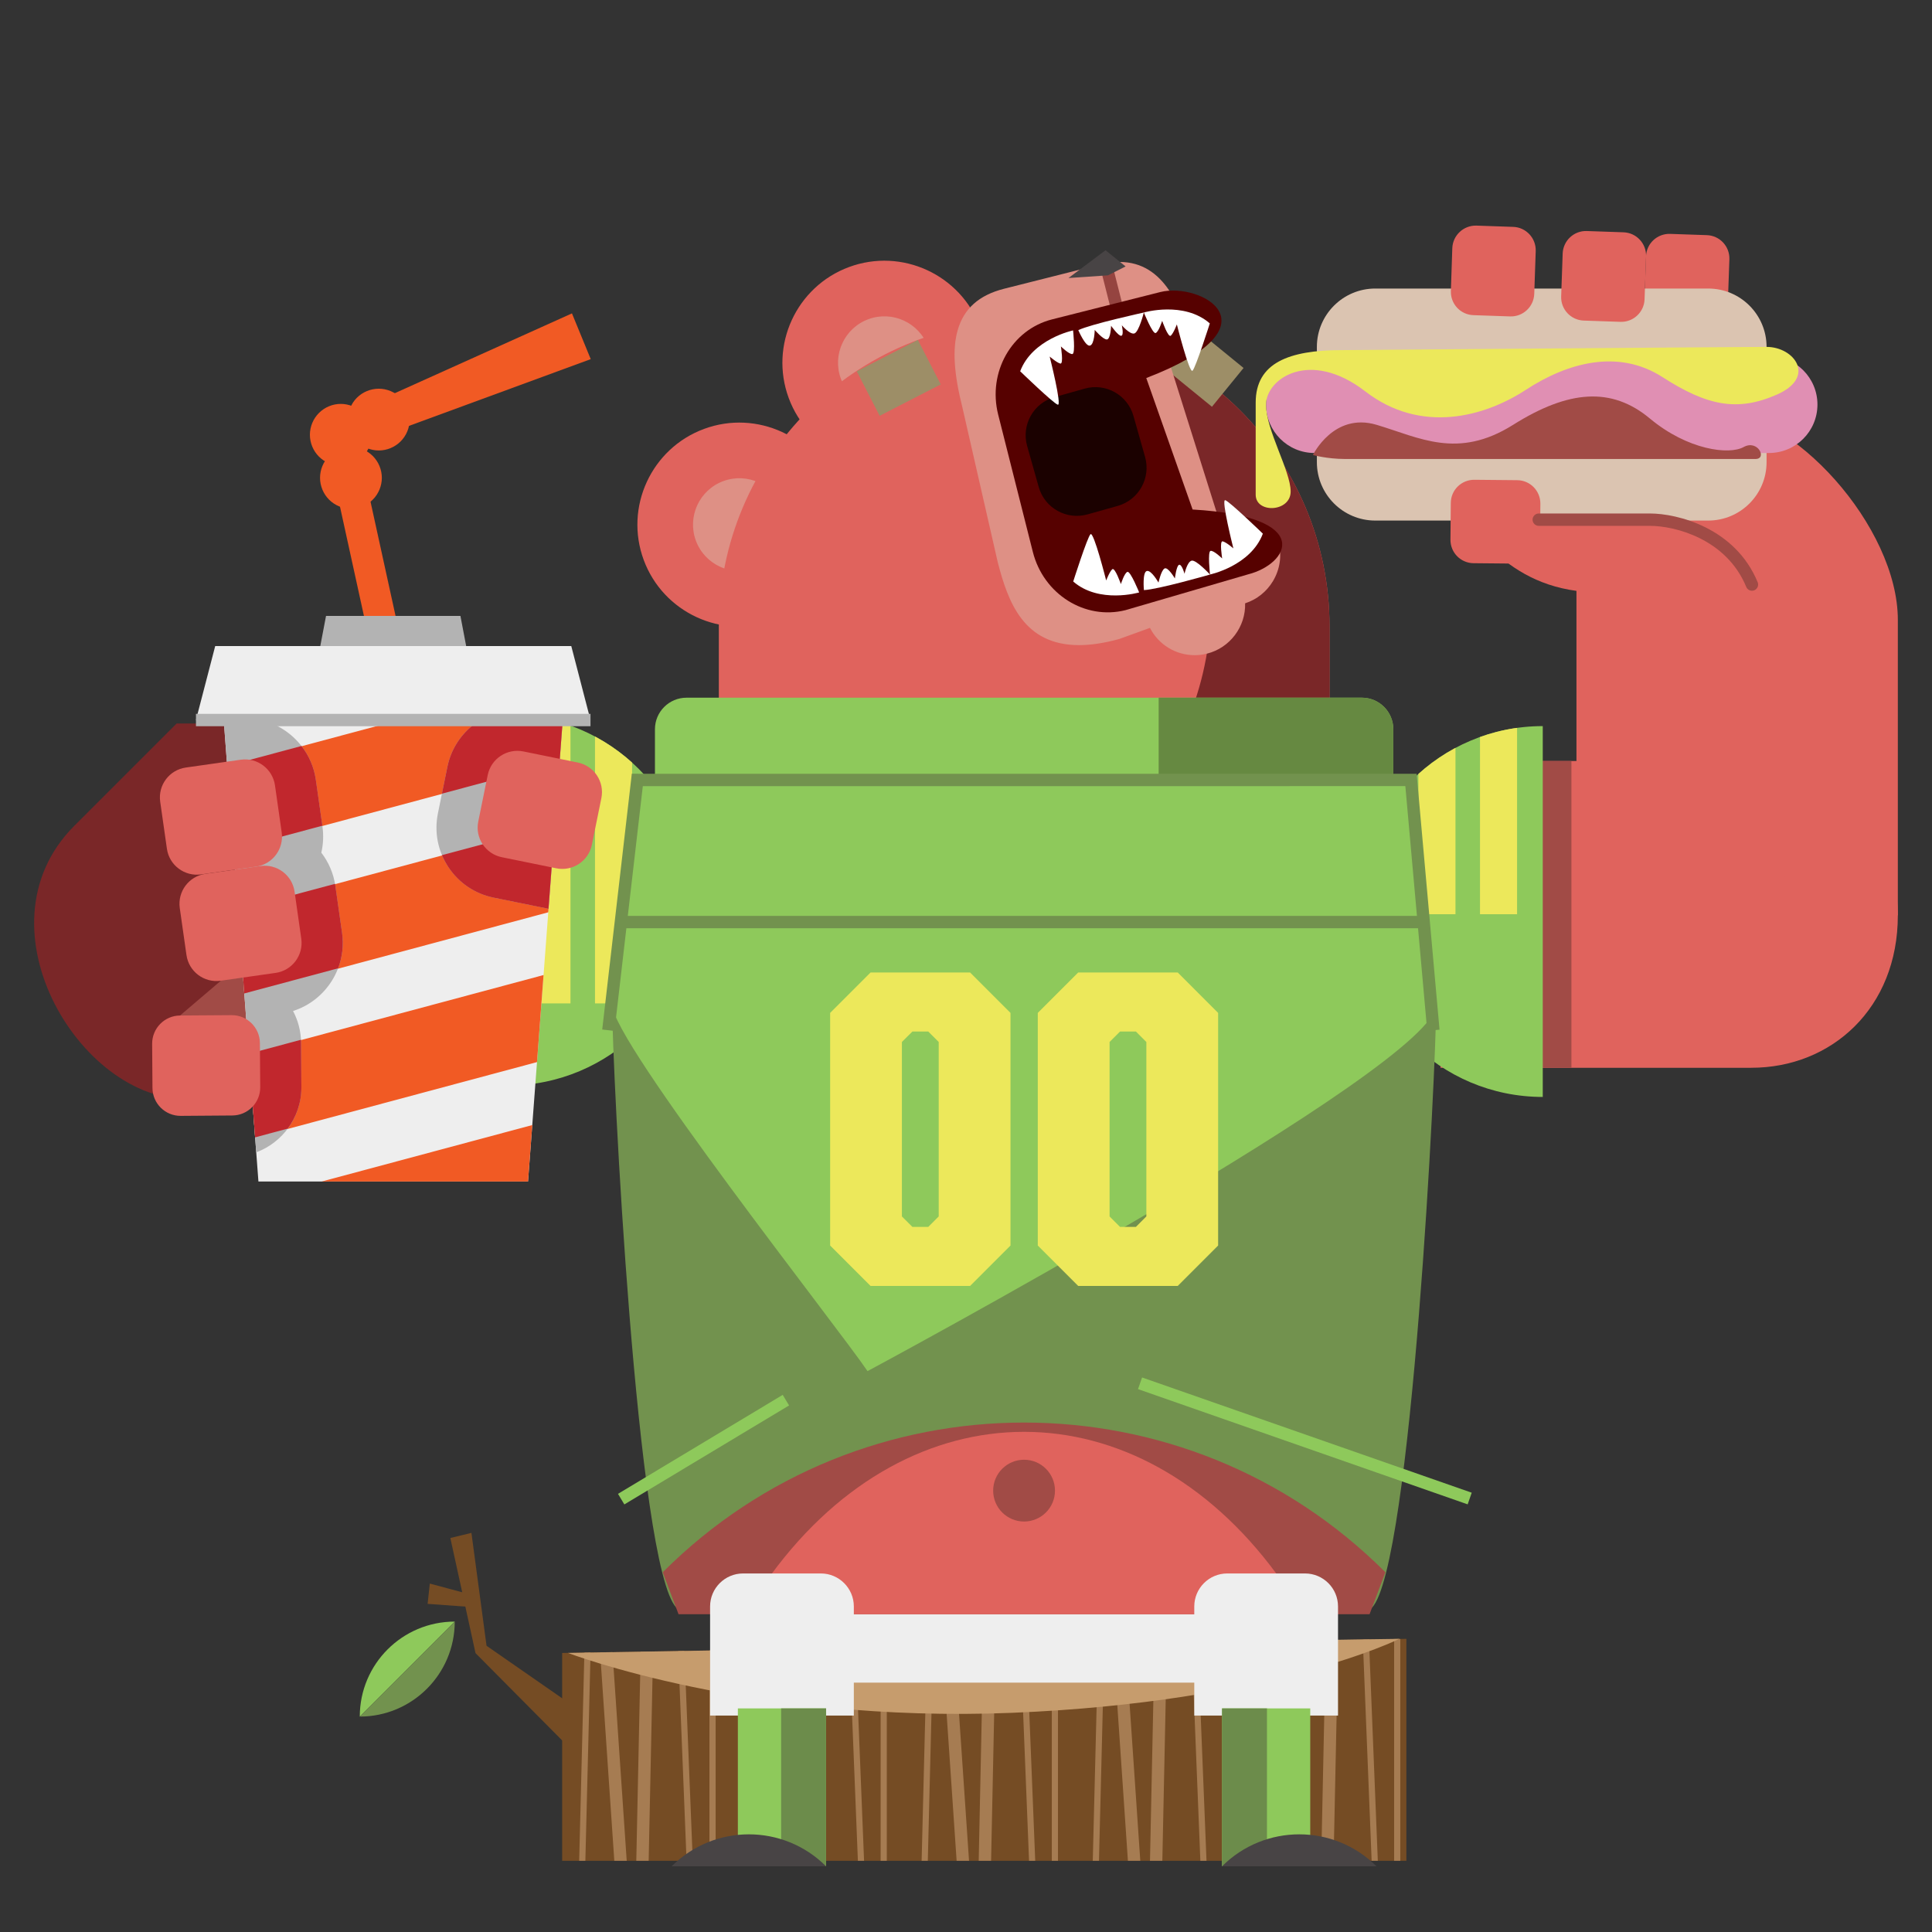 <?xml version="1.0" encoding="utf-8"?>
<!-- Generator: Adobe Illustrator 16.0.4, SVG Export Plug-In . SVG Version: 6.00 Build 0)  -->
<!DOCTYPE svg PUBLIC "-//W3C//DTD SVG 1.1//EN" "http://www.w3.org/Graphics/SVG/1.1/DTD/svg11.dtd">
<svg version="1.1" id="Layer_1" xmlns="http://www.w3.org/2000/svg" xmlns:xlink="http://www.w3.org/1999/xlink" x="0px" y="0px"
	 width="72px" height="72px" viewBox="0 0 72 72" enable-background="new 0 0 72 72" xml:space="preserve">
<rect x="0" y="0" width="72" height="72" fill="#333333" stroke="none"/>
<g>
	<g>
		<polyline fill="#754C24" points="20.95,61.601 20.95,69.347 52.412,69.347 52.412,61.075 		"/>
		<g>
			<defs>
				<polyline id="SVGID_57_" points="20.95,61.601 20.95,69.347 52.412,69.347 52.412,61.075 				"/>
			</defs>
			<clipPath id="SVGID_2_">
				<use xlink:href="#SVGID_57_"  overflow="visible"/>
			</clipPath>
			<g clip-path="url(#SVGID_2_)">
				<g>
					
						<rect x="21.655" y="58.836" transform="matrix(1 0.025 -0.025 1 1.663 -0.533)" fill="#A67C52" width="0.23" height="12.372"/>
					
						<rect x="15.998" y="64.908" transform="matrix(0.068 0.998 -0.998 0.068 86.292 37.9)" fill="#A67C52" width="13.723" height="0.461"/>
					
						<rect x="23.757" y="60.936" transform="matrix(1 0.021 -0.021 1 1.412 -0.494)" fill="#A67C52" width="0.461" height="10.816"/>
					
						<rect x="20.639" y="65.801" transform="matrix(0.04 0.999 -0.999 0.04 90.394 37.778)" fill="#A67C52" width="9.809" height="0.231"/>
					<rect x="26.439" y="60.859" fill="#A67C52" width="0.231" height="10.424"/>
				</g>
				<g>
					
						<rect x="28.034" y="58.836" transform="matrix(1 0.025 -0.025 1 1.662 -0.694)" fill="#A67C52" width="0.231" height="12.372"/>
					
						<rect x="22.376" y="64.908" transform="matrix(0.068 0.998 -0.998 0.068 92.239 31.541)" fill="#A67C52" width="13.723" height="0.46"/>
					
						<rect x="30.136" y="60.936" transform="matrix(1 0.021 -0.021 1 1.414 -0.629)" fill="#A67C52" width="0.461" height="10.816"/>
					
						<rect x="27.017" y="65.801" transform="matrix(0.04 0.999 -0.999 0.04 96.523 31.411)" fill="#A67C52" width="9.808" height="0.23"/>
					<rect x="32.818" y="60.859" fill="#A67C52" width="0.23" height="10.424"/>
				</g>
				<g>
					
						<rect x="34.413" y="58.836" transform="matrix(1 0.025 -0.025 1 1.667 -0.858)" fill="#A67C52" width="0.23" height="12.372"/>
					
						<rect x="28.756" y="64.908" transform="matrix(0.068 0.998 -0.998 0.068 98.182 25.172)" fill="#A67C52" width="13.723" height="0.461"/>
					
						<rect x="36.515" y="60.936" transform="matrix(1 0.021 -0.021 1 1.415 -0.764)" fill="#A67C52" width="0.461" height="10.816"/>
					
						<rect x="33.397" y="65.801" transform="matrix(0.04 0.999 -0.999 0.04 102.646 25.029)" fill="#A67C52" width="9.809" height="0.23"/>
					<rect x="39.198" y="60.859" fill="#A67C52" width="0.23" height="10.424"/>
				</g>
				<g>
					
						<rect x="40.792" y="58.836" transform="matrix(1 0.025 -0.025 1 1.666 -1.019)" fill="#A67C52" width="0.231" height="12.372"/>
					
						<rect x="35.135" y="64.908" transform="matrix(0.068 0.998 -0.998 0.068 104.131 18.815)" fill="#A67C52" width="13.723" height="0.46"/>
					
						<rect x="42.894" y="60.936" transform="matrix(1 0.021 -0.021 1 1.419 -0.901)" fill="#A67C52" width="0.46" height="10.816"/>
					
						<rect x="39.776" y="65.801" transform="matrix(0.04 0.999 -0.999 0.04 108.774 18.659)" fill="#A67C52" width="9.808" height="0.229"/>
					<rect x="45.577" y="60.859" fill="#A67C52" width="0.23" height="10.424"/>
				</g>
				<g>
					
						<rect x="47.171" y="58.836" transform="matrix(1 0.025 -0.025 1 1.675 -1.186)" fill="#A67C52" width="0.23" height="12.372"/>
					
						<rect x="41.514" y="64.908" transform="matrix(0.068 0.998 -0.998 0.068 110.072 12.443)" fill="#A67C52" width="13.723" height="0.461"/>
					
						<rect x="49.273" y="60.936" transform="matrix(1 0.021 -0.021 1 1.421 -1.037)" fill="#A67C52" width="0.46" height="10.816"/>
					
						<rect x="46.155" y="65.801" transform="matrix(0.04 0.999 -0.999 0.04 114.903 12.288)" fill="#A67C52" width="9.808" height="0.23"/>
					<rect x="51.955" y="60.859" fill="#A67C52" width="0.23" height="10.424"/>
				</g>
			</g>
		</g>
		<path fill="#C69C6D" d="M52.15,61.075c-0.919,0-30.983,0.525-30.983,0.525s6.827,2.625,16.542,2.232
			C47.424,63.438,52.15,61.075,52.15,61.075z"/>
		<polygon fill="#754C24" points="21.148,65.06 17.721,61.607 16.783,57.317 17.569,57.126 18.132,61.333 21.081,63.381 		"/>
		<polygon fill="#754C24" points="17.471,59.883 15.936,59.771 16.018,59.015 17.591,59.438 		"/>
	</g>
	<path fill="#7A2728" d="M7.22,40.943c-4.066,0.343-8.263-6.355-4.45-10.168c3.813-3.813,3.813-3.813,3.813-3.813h7.626"/>
	<polygon fill="#A14B46" points="6.709,37.846 8.776,36.084 11.027,35.848 10.375,40.11 6.467,39.401 	"/>
	<polygon fill="#F15A24" points="15.77,27.647 14.646,27.894 12.01,15.87 21.315,11.679 22.015,13.384 13.342,16.569 	"/>
	<polygon fill="#B3B3B3" points="17.429,24.372 11.88,24.372 12.15,22.954 17.159,22.954 	"/>
	<path fill="#E0635D" d="M61.287,11.153c-0.017,0.48,0.359,0.884,0.84,0.9l1.367,0.047c0.481,0.016,0.884-0.36,0.899-0.84
		l0.056-1.598c0.017-0.48-0.36-0.883-0.84-0.899l-1.367-0.047c-0.482-0.016-0.884,0.359-0.9,0.84L61.287,11.153z"/>
	<path fill="#E0635D" d="M53.655,18.393c1.382,1.382,2.61,3.685,5.988,3.685c3.377,0,4.146,0,4.146,0V18.7L53.655,18.393z"/>
	<g>
		<path fill="#E0635D" d="M59.918,28.361l7.123-5.482c0,0,3.686,7.78,3.686,11.234c0,3.456-2.468,5.68-5.462,5.68H53.683V28.361
			H59.918z"/>
		<rect x="55.858" y="28.361" fill="#A14B46" width="2.705" height="11.433"/>
		<path fill="#E0635D" d="M58.75,30.05V15.269h5.067c2.995,0,6.91,4.377,6.91,7.832v11.013"/>
		<path fill="#8EC95B" d="M57.494,27.06c-3.817,0-6.911,3.093-6.911,6.91c0,3.815,3.094,6.91,6.911,6.91"/>
		<g>
			<defs>
				<path id="SVGID_59_" d="M57.494,27.06c-3.817,0-6.911,3.093-6.911,6.91c0,3.815,3.094,6.91,6.911,6.91"/>
			</defs>
			<clipPath id="SVGID_4_">
				<use xlink:href="#SVGID_59_"  overflow="visible"/>
			</clipPath>
			<g clip-path="url(#SVGID_4_)">
				<rect x="52.859" y="19.418" fill="#ECE85B" width="1.382" height="14.652"/>
				<rect x="55.155" y="19.418" fill="#ECE85B" width="1.382" height="14.652"/>
			</g>
		</g>
	</g>
	<path fill="#EEEEEE" d="M49.556,59.851c0,1.578-1.279,2.856-2.858,2.856H29.629c-1.577,0-2.857-1.278-2.857-2.856"/>
	<g>
		<g>
			<circle fill="#DE9085" cx="27.555" cy="19.551" r="2.766"/>
			<path fill="#E0635D" d="M28.871,23.117c-1.966,0.726-4.156-0.284-4.882-2.25c-0.726-1.967,0.284-4.157,2.25-4.883
				c1.967-0.726,4.157,0.284,4.883,2.251C31.849,20.201,30.839,22.391,28.871,23.117z M26.957,17.929
				c-0.895,0.33-1.354,1.325-1.024,2.22c0.331,0.894,1.327,1.354,2.221,1.024c0.894-0.331,1.354-1.327,1.022-2.222
				C28.847,18.058,27.853,17.599,26.957,17.929z"/>
		</g>
		<g>
			<circle fill="#DE9085" cx="32.96" cy="13.518" r="2.765"/>
			<path fill="#E0635D" d="M34.277,17.084c-1.968,0.726-4.158-0.283-4.884-2.251c-0.726-1.967,0.284-4.156,2.25-4.882
				c1.967-0.726,4.158,0.284,4.883,2.25C37.253,14.168,36.243,16.358,34.277,17.084z M32.361,11.896
				c-0.894,0.33-1.354,1.326-1.023,2.221c0.331,0.895,1.326,1.353,2.221,1.023s1.354-1.327,1.024-2.221
				C34.252,12.024,33.256,11.565,32.361,11.896z"/>
		</g>
	</g>
	<path fill="#E0635D" d="M26.789,29.007v-5.668c0-6.285,5.093-11.38,11.378-11.38c6.286,0,11.38,5.095,11.38,11.38v5.823"/>
	<g>
		<path fill="#7A2728" d="M49.547,23.339c0-6.285-5.094-11.38-11.38-11.38c-0.031,0-0.062,0.001-0.093,0.002
			c5.529,2.266,8.401,8.478,6.443,14.206l-1.01,2.955l6.04,0.04V23.339z"/>
	</g>
	
		<rect x="43.622" y="12.742" transform="matrix(0.775 0.632 -0.632 0.775 18.727 -25.25)" fill="#9D8E67" width="2.404" height="1.865"/>
	<path fill="#8EC95B" d="M51.925,30.422c0,0.649-0.525,1.176-1.174,1.176H25.584c-0.649,0-1.176-0.527-1.176-1.176v-3.246
		c0-0.648,0.527-1.175,1.176-1.175H50.75c0.649,0,1.174,0.527,1.174,1.175V30.422z"/>
	<path fill="#668941" d="M43.18,26h7.571c0.649,0,1.174,0.527,1.174,1.175v3.246c0,0.649-0.525,1.176-1.174,1.176H43.18"/>
	<path fill="#8EC95B" d="M18.922,26.636c3.817,0,6.911,3.093,6.911,6.91c0,3.815-3.094,6.91-6.911,6.91"/>
	<g>
		<defs>
			<path id="SVGID_61_" d="M18.922,26.636c3.817,0,6.911,3.093,6.911,6.91c0,3.815-3.094,6.91-6.911,6.91"/>
		</defs>
		<clipPath id="SVGID_6_">
			<use xlink:href="#SVGID_61_"  overflow="visible"/>
		</clipPath>
		<g clip-path="url(#SVGID_6_)">
			<rect x="22.174" y="26.396" fill="#ECE85B" width="1.382" height="10.997"/>
			<rect x="19.878" y="26.396" fill="#ECE85B" width="1.382" height="10.997"/>
		</g>
	</g>
	<path fill="#72924E" d="M52.819,31.396H23.516l-0.703,6.045c0,2.291,0.914,20.954,2.396,22.476h25.917
		c1.483-1.521,2.397-20.185,2.397-22.476L52.819,31.396z"/>
	<path fill="#8EC95B" d="M52.583,29.066H23.751l-0.938,8.375c0,1.373,8.498,12.135,9.517,13.657c0,0,21.193-11.366,21.193-13.657
		L52.583,29.066z"/>
	<polygon fill="#8EC95B" points="52.729,32.636 23.253,32.636 23.751,29.066 52.583,29.066 	"/>
	<g>
		<path fill="#ECE85B" d="M30.937,46.417v-8.669l1.507-1.507h3.708l1.506,1.507v8.669l-1.506,1.507h-3.708L30.937,46.417z
			 M34.594,45.723l0.389-0.39v-6.501l-0.389-0.39h-0.592l-0.391,0.39v6.501l0.391,0.39H34.594z"/>
		<path fill="#ECE85B" d="M38.675,46.417v-8.669l1.507-1.507h3.708l1.506,1.507v8.669l-1.506,1.507h-3.708L38.675,46.417z
			 M42.332,45.723l0.389-0.39v-6.501l-0.389-0.39H41.74l-0.389,0.39v6.501l0.389,0.39H42.332z"/>
	</g>
	<rect x="23.132" y="34.133" fill="#72924E" width="30.056" height="0.46"/>
	<polygon fill="#72924E" points="22.9,38.42 22.443,38.367 23.546,28.833 23.891,28.837 52.794,28.836 53.647,38.373 53.188,38.414 
		52.373,29.296 23.956,29.298 	"/>
	<g>
		<path fill="#A14B46" d="M25.287,60.157l-0.588-1.564c7.437-7.438,19.493-7.438,26.93,0l-0.589,1.564H25.287z"/>
		<path fill="#E0635D" d="M28.745,58.668l0.411,1.489h18.015l0.412-1.489C42.381,51.591,33.946,51.591,28.745,58.668z"/>
		<path fill="#A14B46" d="M39.316,55.552c0,0.635-0.515,1.151-1.153,1.151l0,0c-0.635,0-1.151-0.517-1.151-1.151l0,0
			c0-0.637,0.516-1.152,1.151-1.152l0,0C38.801,54.399,39.316,54.915,39.316,55.552L39.316,55.552z"/>
	</g>
	
		<rect x="42.097" y="53.478" transform="matrix(0.944 0.33 -0.33 0.944 20.47 -13.041)" fill="#8EC95B" width="13.014" height="0.46"/>
	
		<rect x="25.958" y="50.434" transform="matrix(0.515 0.857 -0.857 0.515 59.023 3.763)" fill="#8EC95B" width="0.46" height="7.163"/>
	<g>
		<g>
			<path fill="#EEEEEE" d="M26.463,63.935v-4.068c0-0.678,0.553-1.229,1.229-1.229h2.899c0.676,0,1.229,0.551,1.229,1.229v4.068"/>
			<rect x="27.498" y="63.667" fill="#8EC95B" width="3.288" height="5.885"/>
			<rect x="29.111" y="63.667" fill="#6C8C4B" width="1.674" height="5.885"/>
			<path fill="#484445" d="M25.03,69.552c1.589-1.589,4.166-1.589,5.755,0H25.03z"/>
		</g>
		<g>
			<path fill="#EEEEEE" d="M49.864,63.935v-4.068c0-0.678-0.553-1.229-1.229-1.229h-2.899c-0.676,0-1.229,0.551-1.229,1.229v4.068"
				/>
			<rect x="45.542" y="63.667" fill="#8EC95B" width="3.287" height="5.885"/>
			<rect x="45.542" y="63.667" fill="#6C8C4B" width="1.674" height="5.885"/>
			<path fill="#484445" d="M51.298,69.552c-1.59-1.589-4.166-1.589-5.756,0H51.298z"/>
		</g>
	</g>
	<g>
		<g>
			<g>
				<path fill="#DE9085" d="M47.501,20.255c0.235,0.932-0.331,1.879-1.263,2.115l0,0c0.084,0.834-0.454,1.627-1.292,1.837
					c-0.837,0.212-1.687-0.23-2.009-1.004l-1.273,0.462c-3.086,0.844-3.846-0.881-4.329-2.745l-1.317-5.765
					c-0.574-2.274-0.388-3.782,1.439-4.243l3.559-0.898c1.827-0.46,2.708,0.777,3.281,3.052l-0.958,0.194l2.001,6.35L47.501,20.255z
					"/>
				<path fill="#DE9085" d="M44.523,24.417c-0.709,0-1.349-0.395-1.667-1.018l-1.14,0.413c-0.56,0.154-1.061,0.23-1.501,0.23
					c-2.06,0-2.644-1.591-3.03-3.082l-1.318-5.771c-0.319-1.265-0.377-2.18-0.179-2.877c0.228-0.807,0.794-1.314,1.731-1.551
					l3.559-0.898c0.264-0.066,0.515-0.1,0.748-0.1c1.682,0,2.337,1.745,2.721,3.265l0.041,0.158l-0.949,0.192l1.924,6.106
					l2.167,0.647l0.021,0.085c0.125,0.491,0.05,1.001-0.209,1.437c-0.238,0.398-0.604,0.689-1.04,0.831
					c0.025,0.868-0.564,1.66-1.417,1.874C44.833,24.397,44.678,24.417,44.523,24.417z M43.024,23.006l0.058,0.137
					c0.242,0.584,0.808,0.961,1.441,0.961c0.129,0,0.26-0.016,0.385-0.048c0.748-0.187,1.253-0.906,1.175-1.671l-0.013-0.134
					l0.13-0.033c0.411-0.104,0.757-0.36,0.975-0.725c0.202-0.338,0.27-0.732,0.194-1.116l-2.151-0.643l-2.078-6.594l0.967-0.196
					c-0.63-2.379-1.513-3.17-3.053-2.781l-3.559,0.898c-0.82,0.207-1.313,0.643-1.508,1.333c-0.182,0.644-0.124,1.509,0.182,2.721
					l1.319,5.769c0.454,1.754,1.07,2.844,2.728,2.844c0.414,0,0.886-0.072,1.407-0.214L43.024,23.006z"/>
			</g>
			
				<rect x="40.453" y="10.828" transform="matrix(0.245 0.97 -0.97 0.245 42.079 -31.9)" fill="#954440" width="2.122" height="0.461"/>
			<g>
				<path fill="#560100" d="M44.445,18.988c4.59,0.265,3.578,2.035,2.069,2.416l-4.57,1.334c-1.508,0.38-3.055-0.591-3.453-2.17
					l-1.292-5.117c-0.398-1.579,0.502-3.168,2.01-3.549l4.031-1.018c1.508-0.38,4.528,1.265-0.522,3.204L44.445,18.988z"/>
			</g>
			<path fill="#1B0100" d="M40.421,14.483c0.784-0.222,1.601,0.235,1.821,1.021l0.432,1.526c0.221,0.786-0.236,1.602-1.021,1.824
				l-1.121,0.315c-0.786,0.221-1.602-0.235-1.822-1.02l-0.431-1.527c-0.222-0.786,0.234-1.603,1.021-1.823L40.421,14.483z"/>
			<polygon fill="#484445" points="41.948,9.929 41.291,10.261 39.819,10.361 41.2,9.326 			"/>
		</g>
		<path fill="#FFFFFF" d="M38.019,13.836c0,0,1.238,1.197,1.402,1.246c0.163,0.049-0.303-1.795-0.303-1.795s0.27,0.233,0.398,0.262
			c0.128,0.028,0.02-0.639,0.02-0.639s0.32,0.312,0.433,0.283c0.115-0.029,0.021-0.88,0.021-0.88S38.472,12.635,38.019,13.836z"/>
		<path fill="#FFFFFF" d="M45.086,12.052c0,0-0.522,1.641-0.643,1.762c-0.119,0.121-0.585-1.723-0.585-1.723
			s-0.127,0.334-0.226,0.419c-0.099,0.085-0.321-0.553-0.321-0.553s-0.135,0.426-0.247,0.455c-0.114,0.029-0.436-0.766-0.436-0.766
			S44.118,11.209,45.086,12.052z"/>
		<path fill="#FFFFFF" d="M40.185,12.304c0,0,0.266,0.619,0.434,0.576c0.17-0.042,0.178-0.585,0.178-0.585s0.306,0.356,0.45,0.356
			c0.144-0.001,0.16-0.51,0.16-0.51s0.28,0.398,0.382,0.372s0.018-0.391,0.018-0.391s0.295,0.348,0.464,0.306
			c0.17-0.043,0.357-0.782,0.357-0.782S40.635,12.083,40.185,12.304z"/>
		<path fill="#FFFFFF" d="M39.996,21.671c0,0,0.522-1.641,0.643-1.762c0.12-0.121,0.585,1.724,0.585,1.724s0.127-0.333,0.227-0.419
			c0.098-0.085,0.321,0.553,0.321,0.553s0.134-0.426,0.246-0.455c0.115-0.029,0.435,0.766,0.435,0.766S40.964,22.514,39.996,21.671z
			"/>
		<path fill="#FFFFFF" d="M47.063,19.888c0,0-1.238-1.198-1.401-1.247c-0.164-0.049,0.302,1.795,0.302,1.795
			s-0.269-0.234-0.398-0.262c-0.128-0.028-0.019,0.638-0.019,0.638s-0.321-0.311-0.434-0.282c-0.114,0.029-0.02,0.88-0.02,0.88
			S46.611,21.088,47.063,19.888z"/>
		<path fill="#FFFFFF" d="M42.63,21.991c0,0-0.062-0.669,0.109-0.712c0.169-0.042,0.434,0.432,0.434,0.432s0.1-0.458,0.227-0.526
			c0.127-0.069,0.384,0.372,0.384,0.372s0.058-0.483,0.159-0.509c0.103-0.025,0.201,0.335,0.201,0.335s0.095-0.446,0.265-0.489
			c0.169-0.042,0.685,0.518,0.685,0.518S43.131,21.974,42.63,21.991z"/>
	</g>
	
		<rect x="32.572" y="12.815" transform="matrix(0.457 0.889 -0.889 0.457 30.713 -22.146)" fill="#9D8E67" width="1.866" height="2.561"/>
	<g>
		<path fill="#DBC4B1" d="M65.835,17.224c0,1.202-0.973,2.176-2.176,2.176H51.253c-1.202,0-2.177-0.975-2.177-2.176v-4.295
			c0-1.201,0.975-2.176,2.177-2.176h12.406c1.204,0,2.176,0.975,2.176,2.176V17.224z"/>
		<path fill="#E08FB3" d="M67.731,15.076c0,0.998-0.808,1.806-1.806,1.806H48.987c-0.998,0-1.806-0.808-1.806-1.806l0,0
			c0-0.998,0.809-1.806,1.806-1.806h16.938C66.923,13.27,67.731,14.079,67.731,15.076L67.731,15.076z"/>
		<path fill="#ECE85B" d="M49.995,13.048c-1.955,0-3.199,0.473-3.199,1.954c0,1.48,0,2.724,0,3.434c0,0.711,1.303,0.652,1.303-0.118
			s-0.918-2.28-0.918-3.242c0-0.962,1.628-2.088,3.702-0.488c2.073,1.599,4.441,0.947,5.981-0.06c1.54-1.007,3.435-1.54,5.093-0.474
			c1.658,1.066,2.783,1.302,4.263,0.651c1.481-0.651,0.652-1.777-0.385-1.777C64.799,12.929,49.995,13.048,49.995,13.048z"/>
		<path fill="#A14B46" d="M48.929,16.957c0,0,0.77-1.6,2.37-1.126c1.597,0.474,3.02,1.304,5.092,0
			c2.072-1.302,3.671-1.42,5.093-0.236c1.421,1.184,2.96,1.362,3.494,1.066c0.533-0.296,0.889,0.444,0.445,0.444
			c-0.445,0-14.659,0-15.31,0C49.461,17.104,48.929,16.957,48.929,16.957z"/>
	</g>
	<path fill="#E0635D" d="M58.18,11.046c-0.017,0.481,0.36,0.884,0.841,0.901l1.367,0.047c0.481,0.016,0.883-0.36,0.9-0.84
		l0.056-1.597c0.016-0.481-0.36-0.884-0.841-0.9l-1.367-0.047c-0.48-0.018-0.883,0.359-0.9,0.84L58.18,11.046z"/>
	<path fill="#E0635D" d="M54.07,10.846c-0.016,0.48,0.359,0.883,0.84,0.899l1.368,0.047c0.479,0.016,0.882-0.36,0.899-0.84
		l0.055-1.598c0.015-0.479-0.36-0.883-0.84-0.899l-1.367-0.047c-0.48-0.016-0.884,0.36-0.902,0.841L54.07,10.846z"/>
	<path fill="#E0635D" d="M56.514,21.004c0.48,0.004,0.874-0.382,0.878-0.863l0.013-1.368c0.004-0.481-0.382-0.874-0.862-0.878
		l-1.6-0.015c-0.48-0.003-0.873,0.382-0.876,0.862l-0.013,1.369c-0.004,0.481,0.381,0.874,0.863,0.878L56.514,21.004z"/>
	<path fill="#A14B46" d="M65.29,22.015c-0.09,0-0.177-0.054-0.213-0.143c-0.742-1.8-2.672-2.275-3.587-2.275h-4.146
		c-0.127,0-0.23-0.104-0.23-0.23s0.104-0.231,0.23-0.231h4.146c1.023,0,3.178,0.536,4.013,2.562
		c0.049,0.117-0.008,0.251-0.126,0.301C65.348,22.009,65.318,22.015,65.29,22.015z"/>
	<polygon fill="#EEEEEE" points="19.678,44.032 9.631,44.032 8.288,26.177 21.021,26.177 	"/>
	<g>
		<defs>
			<polygon id="SVGID_63_" points="19.678,44.032 9.631,44.032 8.288,26.177 21.021,26.177 			"/>
		</defs>
		<clipPath id="SVGID_8_">
			<use xlink:href="#SVGID_63_"  overflow="visible"/>
		</clipPath>
		<g clip-path="url(#SVGID_8_)">
			
				<rect x="13.853" y="18.071" transform="matrix(0.259 0.966 -0.966 0.259 38.722 6.097)" fill="#F15A24" width="3.071" height="20.413"/>
			
				<rect x="13.853" y="23.543" transform="matrix(0.259 0.966 -0.966 0.259 44.008 10.154)" fill="#F15A24" width="3.071" height="20.413"/>
			
				<rect x="13.853" y="29.014" transform="matrix(0.259 0.966 -0.966 0.259 49.292 14.208)" fill="#F15A24" width="3.07" height="20.413"/>
			
				<rect x="13.853" y="34.487" transform="matrix(0.259 0.966 -0.966 0.259 54.58 18.268)" fill="#F15A24" width="3.071" height="20.413"/>
		</g>
		<g clip-path="url(#SVGID_8_)">
			<path fill="#B3B3B3" d="M11.232,40.507l-0.012-1.645c-0.003-0.428-0.111-0.831-0.299-1.185c1.214-0.387,2.011-1.608,1.826-2.911
				l-0.25-1.753c-0.066-0.462-0.252-0.884-0.522-1.237c0.071-0.31,0.089-0.637,0.042-0.97l-0.249-1.753
				c-0.186-1.303-1.319-2.287-2.634-2.287c-0.126,0-0.252,0.008-0.377,0.027l-0.42,0.06l1.211,16.092
				C10.537,42.577,11.239,41.621,11.232,40.507z"/>
			<path fill="#B3B3B3" d="M19.812,26.499c-0.175-0.035-0.354-0.054-0.532-0.054c-1.26,0-2.356,0.896-2.607,2.132l-0.353,1.734
				c-0.142,0.697-0.004,1.408,0.389,2c0.392,0.593,0.992,0.998,1.688,1.14l2.027,0.412c0.006,0.002,0.012,0.002,0.018,0.003
				l0.537-7.13L19.812,26.499z"/>
		</g>
		<g clip-path="url(#SVGID_8_)">
			<path fill="#C1272D" d="M11.769,29.053c-0.067-0.469-0.257-0.897-0.534-1.252l-2.769,0.743l0.234,3.115l3.314-0.887
				L11.769,29.053z"/>
			<path fill="#C1272D" d="M12.748,34.767l-0.25-1.753c-0.004-0.025-0.009-0.05-0.013-0.076L8.87,33.906l0.233,3.117l3.497-0.937
				C12.755,35.679,12.813,35.228,12.748,34.767z"/>
			<path fill="#C1272D" d="M9.507,42.386l1.215-0.326c0.323-0.433,0.514-0.971,0.51-1.553l-0.012-1.645
				c0-0.038-0.002-0.075-0.004-0.113L9.272,39.27L9.507,42.386z"/>
			<path fill="#C1272D" d="M19.812,26.499c-0.175-0.035-0.354-0.054-0.532-0.054c-1.26,0-2.356,0.896-2.607,2.132l-0.204,1.001
				l4.386-1.176l0.125-1.666L19.812,26.499z"/>
			<path fill="#C1272D" d="M16.708,32.312c0.392,0.593,0.992,0.998,1.688,1.14l2.027,0.412c0.006,0.002,0.012,0.002,0.018,0.003
				l0.236-3.124l-4.207,1.126C16.537,32.022,16.615,32.17,16.708,32.312z"/>
		</g>
	</g>
	<polygon fill="#EEEEEE" points="22.006,26.834 7.303,26.834 8.02,24.077 21.29,24.077 	"/>
	<rect x="7.303" y="26.603" fill="#B3B3B3" width="14.703" height="0.461"/>
	<g>
		<path fill="#F15A24" d="M14.116,16.788c-0.303,0-0.601-0.123-0.815-0.337s-0.337-0.511-0.337-0.814c0-0.304,0.123-0.6,0.337-0.815
			c0.214-0.214,0.512-0.336,0.815-0.336c0.303,0,0.6,0.123,0.813,0.336c0.215,0.215,0.338,0.512,0.338,0.815
			c0,0.303-0.123,0.599-0.338,0.814C14.715,16.665,14.418,16.788,14.116,16.788z"/>
		<path fill="#F15A24" d="M12.7,17.354c-0.303,0-0.6-0.123-0.813-0.337c-0.215-0.213-0.338-0.511-0.338-0.814
			c0-0.303,0.123-0.6,0.338-0.813c0.214-0.215,0.51-0.338,0.813-0.338c0.303,0,0.6,0.123,0.814,0.338
			c0.215,0.213,0.338,0.51,0.338,0.813c0,0.304-0.123,0.601-0.338,0.814C13.3,17.23,13.002,17.354,12.7,17.354z"/>
		<path fill="#F15A24" d="M13.078,18.958c-0.304,0-0.6-0.123-0.814-0.337s-0.337-0.511-0.337-0.814c0-0.304,0.122-0.6,0.337-0.814
			c0.214-0.214,0.511-0.337,0.814-0.337c0.303,0,0.599,0.123,0.814,0.337c0.215,0.214,0.338,0.511,0.338,0.814
			c0,0.303-0.123,0.6-0.338,0.814C13.676,18.834,13.381,18.958,13.078,18.958z"/>
	</g>
	<path fill="#E0635D" d="M9.541,32.297c0.616-0.088,1.044-0.659,0.957-1.275l-0.25-1.752c-0.088-0.616-0.658-1.045-1.274-0.958
		l-2.048,0.292c-0.616,0.087-1.044,0.657-0.956,1.273l0.25,1.753c0.088,0.616,0.658,1.043,1.274,0.956L9.541,32.297z"/>
	<path fill="#E0635D" d="M10.271,36.257c0.616-0.087,1.044-0.658,0.957-1.274l-0.25-1.752c-0.087-0.616-0.658-1.045-1.274-0.956
		l-2.048,0.291c-0.616,0.087-1.043,0.658-0.957,1.273l0.25,1.753c0.088,0.616,0.658,1.044,1.273,0.957L10.271,36.257z"/>
	<path fill="#E0635D" d="M8.658,41.571c0.578-0.003,1.043-0.475,1.04-1.053l-0.012-1.646c-0.004-0.578-0.476-1.044-1.054-1.04
		l-1.922,0.013c-0.578,0.004-1.043,0.478-1.04,1.055l0.012,1.646c0.004,0.578,0.476,1.043,1.054,1.039L8.658,41.571z"/>
	<path fill="#E0635D" d="M20.73,32.359c0.611,0.124,1.204-0.27,1.328-0.879l0.353-1.734c0.125-0.61-0.269-1.205-0.879-1.329
		l-2.027-0.413c-0.61-0.123-1.205,0.27-1.329,0.879l-0.353,1.736c-0.124,0.608,0.27,1.203,0.88,1.327L20.73,32.359z"/>
	<g>
		<path fill="#8EC95B" d="M13.408,63.972c0-1.955,1.584-3.54,3.54-3.54"/>
		<path fill="#72924E" d="M16.947,60.432c0,1.955-1.585,3.54-3.54,3.54"/>
	</g>
</g>
</svg>
